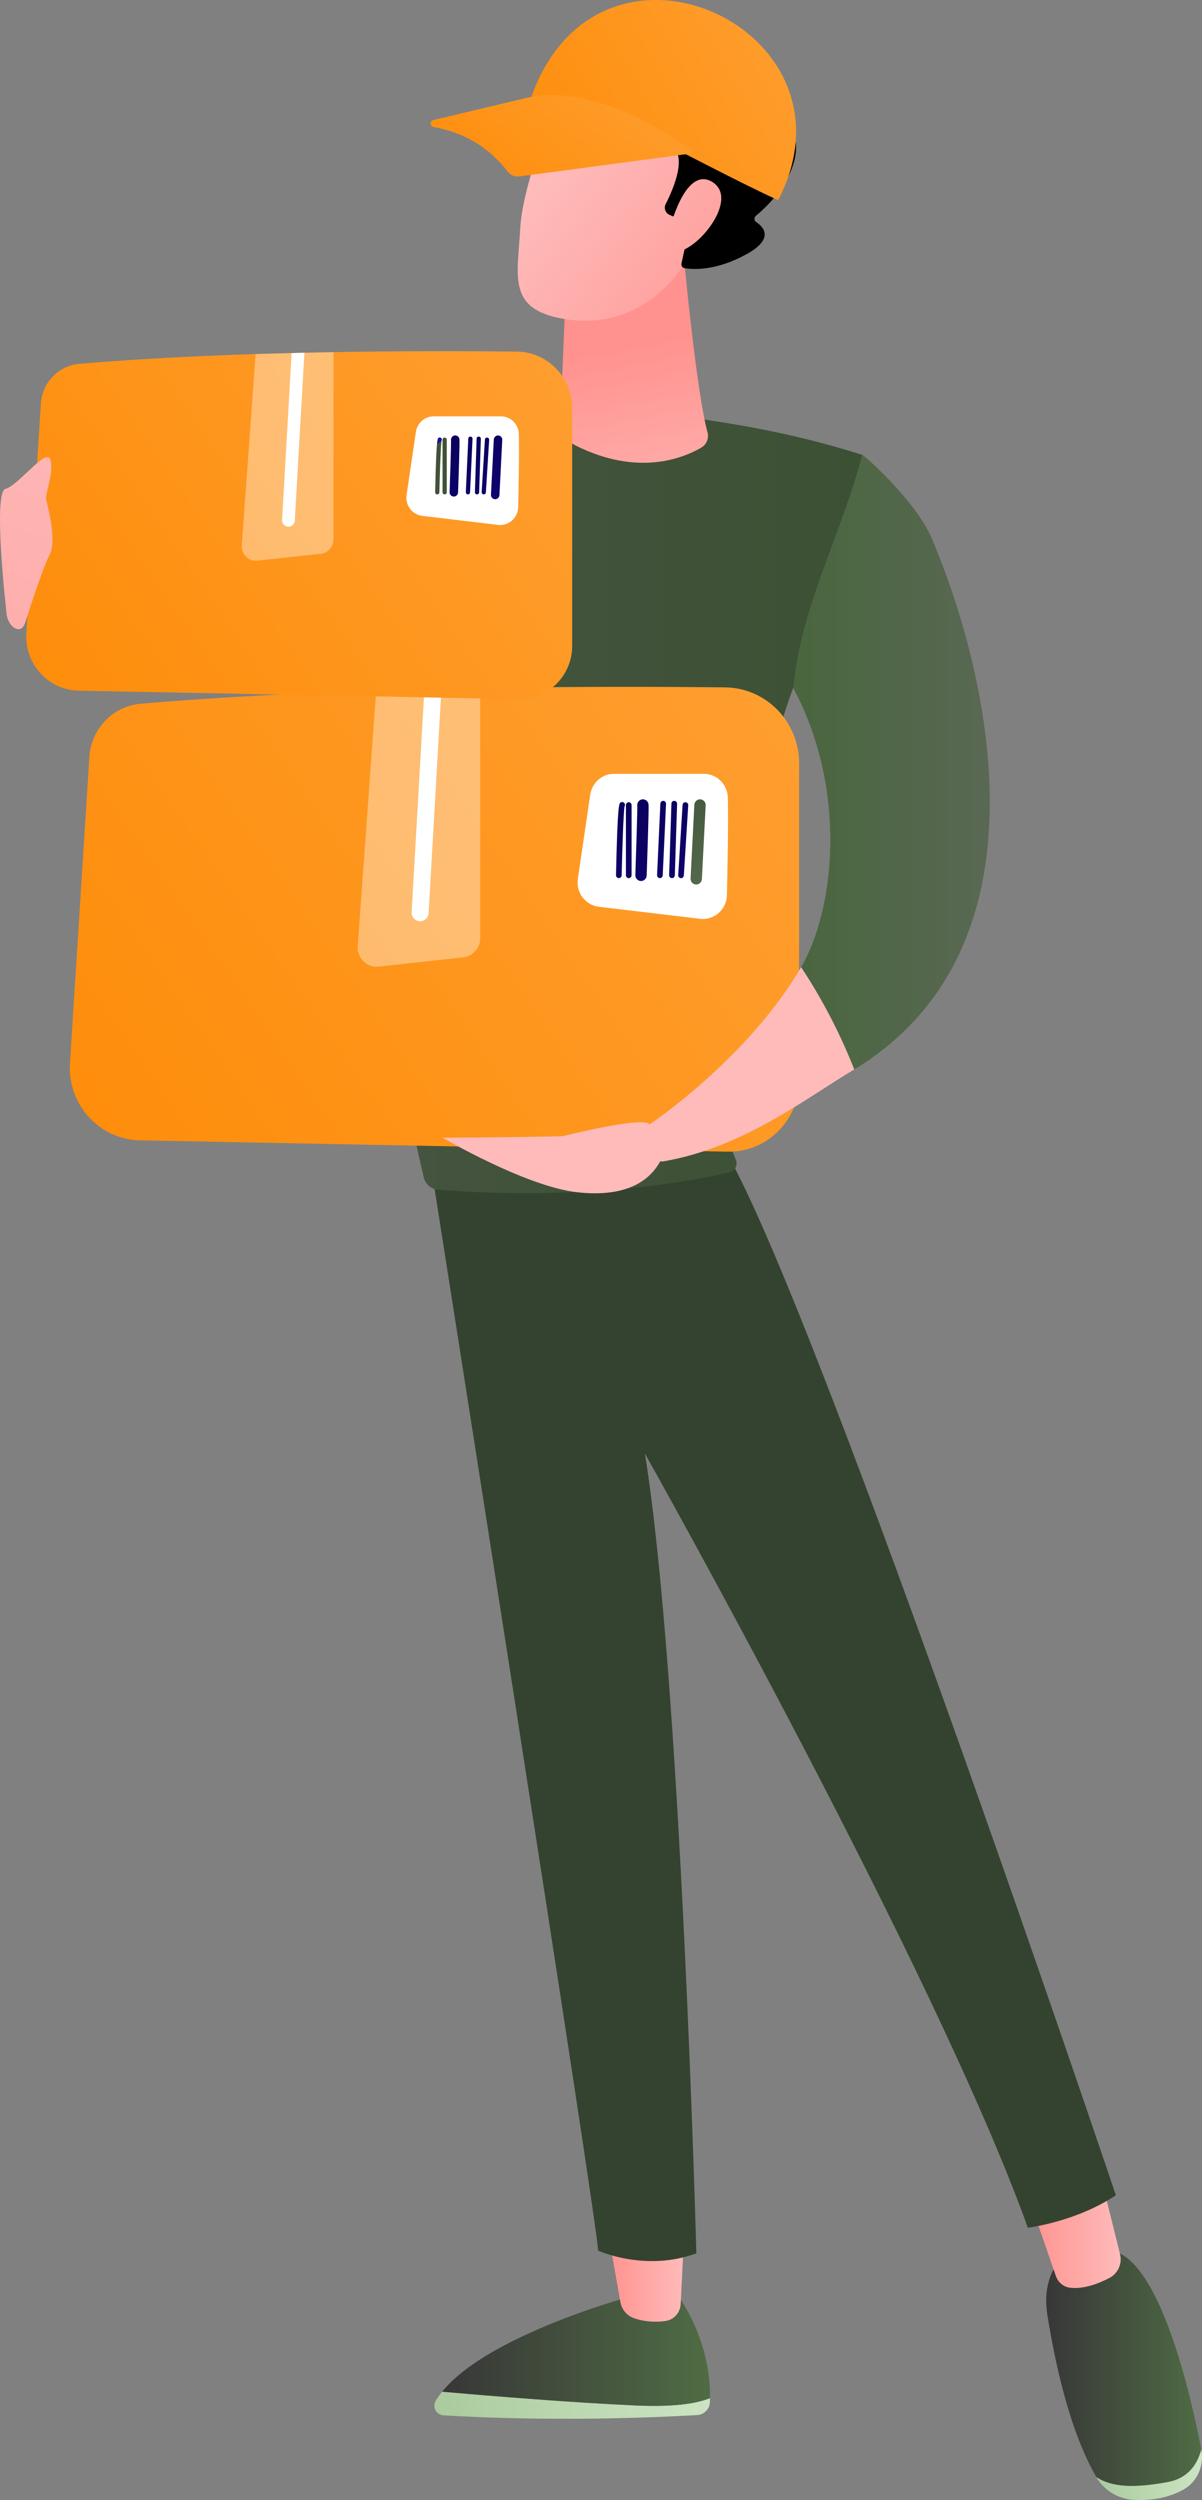 <svg width="101" height="210" viewBox="0 0 101 210" fill="none" xmlns="http://www.w3.org/2000/svg">
<rect x="0" y="0" width="101" height="210" fill="#808080" stroke="none"/>
<path d="M37.152 200.902C41.12 201.25 48.007 201.816 53.435 202.058C56.699 202.205 58.577 201.88 59.66 201.44C59.658 201.563 59.655 201.68 59.65 201.789C59.624 202.369 59.159 202.833 58.582 202.866C48.325 203.448 40.166 203.067 37.261 202.888C36.66 202.85 36.303 202.187 36.61 201.668C36.764 201.408 36.95 201.153 37.152 200.901V200.902Z" fill="url(#paint0_linear_266_3435)"/>
<path d="M53.438 202.06C48.01 201.817 41.123 201.251 37.155 200.903C41.056 196.043 53.438 192.766 53.438 192.766H56.935C59.34 196.288 59.689 199.64 59.663 201.441C58.58 201.881 56.702 202.206 53.438 202.06V202.06Z" fill="url(#paint1_linear_266_3435)"/>
<path d="M57.521 186.97L57.194 193.547C57.158 194.259 56.634 194.857 55.932 194.96C55.233 195.061 54.297 195.074 53.305 194.739C52.694 194.533 52.241 194.01 52.129 193.373L50.998 186.971H57.521V186.97Z" fill="url(#paint2_linear_266_3435)"/>
<path d="M98.109 208.491C99.83 208.176 100.609 207.003 100.935 205.749C100.938 205.76 100.939 205.771 100.942 205.782C101.195 207.106 100.609 208.477 99.435 209.129C98.017 209.917 96.466 210.051 95.263 209.986C93.972 209.916 92.786 209.214 92.134 208.092L92.124 208.074C93.421 208.917 95.241 209.015 98.11 208.49L98.109 208.491Z" fill="url(#paint3_linear_266_3435)"/>
<path d="M89.997 188.995H92.881C97.274 188.878 100.032 201.039 100.936 205.748C100.609 207.003 99.831 208.176 98.11 208.491C95.24 209.016 93.421 208.917 92.124 208.075C89.751 203.976 88.574 197.973 88.009 194.469C87.366 190.483 89.998 188.995 89.998 188.995H89.997Z" fill="url(#paint4_linear_266_3435)"/>
<path d="M92.513 182.892L94.115 189.36C94.311 190.153 93.937 190.974 93.215 191.35C92.32 191.817 91.058 192.308 89.899 192.166C89.353 192.099 88.901 191.709 88.721 191.188L86.37 184.382L92.514 182.892H92.513Z" fill="url(#paint5_linear_266_3435)"/>
<path d="M36.176 97.696C36.176 97.696 50.487 188.546 50.251 189.046C50.251 189.046 54.203 190.871 58.513 189.279C58.513 189.279 57.219 140.713 54.186 122.092C54.186 122.092 78.611 165.5 86.367 187.129C86.367 187.129 90.412 186.639 93.761 184.401C93.761 184.401 67.463 106.268 60.447 95.861L36.176 97.696Z" fill="#34432F"/>
<path d="M33.922 34.262C32.899 34.324 31.891 34.523 30.924 34.863C20.436 38.554 12.2 37.625 5.868 34.72C4.4 36.699 2.036 40.814 1.007 47.732C12.533 56.444 27.027 54.149 31.767 53.072C30.526 62.422 30.538 77.214 35.605 98.898C35.738 99.466 36.218 99.886 36.796 99.934C40.034 100.206 50.872 100.852 61.293 98.475C61.761 98.368 62.016 97.858 61.831 97.414L61.736 97.187C60.867 95.111 60.479 92.866 60.603 90.617C60.982 83.786 62.791 68.353 66.648 57.775C66.872 58.16 67.082 58.54 67.285 58.918C67.983 51.961 70.607 45.118 72.459 38.216C57.369 33.346 39.424 33.935 33.921 34.262H33.922Z" fill="url(#paint6_linear_266_3435)"/>
<path d="M57.464 21.629C57.464 21.629 58.519 32.949 59.447 36.298C59.587 36.806 59.37 37.342 58.916 37.605C57.341 38.519 53.562 40.011 48.394 37.438C47.557 37.022 47.053 36.135 47.092 35.197L47.547 24.258L57.464 21.629Z" fill="url(#paint7_linear_266_3435)"/>
<path d="M47.315 7.145C47.315 7.145 43.943 15.011 43.717 19.14C43.49 23.268 42.615 25.948 47.315 26.779C52.016 27.61 55.976 25.232 58.121 21.119C58.121 21.119 61.483 14.782 60.728 12.187C59.974 9.592 47.315 7.145 47.315 7.145Z" fill="url(#paint8_linear_266_3435)"/>
<path d="M56.517 18.164L56.249 18.044C55.908 17.892 55.762 17.48 55.934 17.144C56.597 15.843 57.889 12.863 56.219 12.168C54.647 11.512 52.945 11.144 51.328 10.619C49.827 10.131 46.912 9.62 46.129 8.012C45.902 7.547 46.15 6.998 46.395 6.543C46.851 5.69 47.308 4.837 47.765 3.984C48.151 3.263 48.551 2.525 49.166 1.992C50.575 0.774 52.256 1.843 53.815 2.136C59.614 3.223 63.448 5.606 63.543 9.676C63.549 9.935 63.82 10.079 64.038 9.944C64.466 9.679 65.151 9.554 66.067 10.337C67.66 11.697 67.008 15.225 63.517 18.126C63.351 18.264 63.352 18.527 63.532 18.646C64.165 19.064 65.109 20.06 62.664 21.387C60.135 22.76 58.247 22.648 57.52 22.525C57.339 22.495 57.222 22.317 57.262 22.135L58.038 18.558C58.083 18.356 57.93 18.165 57.726 18.165H56.518L56.517 18.164Z" fill="black"/>
<path d="M56.37 18.916C56.37 18.916 57.657 13.891 59.875 15.3C62.094 16.709 58.724 20.93 56.941 21.118L56.37 18.916Z" fill="url(#paint9_linear_266_3435)"/>
<path d="M44.531 8.484C50.045 -8.121 72.927 2.347 65.382 16.815C57.461 13.172 48.235 7.336 44.531 8.484Z" fill="url(#paint10_linear_266_3435)"/>
<path d="M58.012 12.903L43.632 14.822C43.266 14.871 42.902 14.722 42.674 14.427C41.014 12.289 38.899 11.102 36.421 10.667C36.108 10.613 36.098 10.157 36.408 10.085L45.083 8.026C45.092 8.024 45.102 8.023 45.111 8.022C49.538 7.639 53.837 9.67 58.091 12.559C58.232 12.655 58.181 12.88 58.011 12.903H58.012Z" fill="url(#paint11_linear_266_3435)"/>
<path d="M61.143 96.74C64.441 96.804 67.148 94.106 67.148 90.756V64.124C67.148 60.625 64.379 57.778 60.934 57.74C50.594 57.626 29.269 57.62 11.82 59.113C9.439 59.316 7.588 61.299 7.501 63.724L5.87 89.472C5.749 92.877 8.4 95.722 11.755 95.787L61.142 96.74H61.143Z" fill="url(#paint12_linear_266_3435)"/>
<path d="M61.157 67.006C61.202 69.272 61.135 72.868 61.081 75.191C61.053 76.399 60.008 77.32 58.825 77.18L50.316 76.167C49.182 76.032 48.384 74.971 48.553 73.825L49.597 66.748C49.746 65.743 50.595 65.001 51.595 65.001H59.137C60.235 65.001 61.135 65.891 61.157 67.006H61.157Z" fill="white"/>
<path opacity="0.37" d="M38.923 80.419L31.825 81.196C30.832 81.305 29.984 80.474 30.057 79.462L31.609 58.018C34.585 57.922 37.52 57.853 40.352 57.803V78.804C40.352 79.634 39.735 80.331 38.923 80.42V80.419Z" fill="white"/>
<path d="M36.015 76.7C35.993 77.086 35.678 77.383 35.303 77.383C35.289 77.383 35.274 77.383 35.261 77.381C34.867 77.358 34.566 77.015 34.589 76.615L35.66 57.9C36.139 57.888 36.616 57.877 37.092 57.866L36.014 76.699L36.015 76.7Z" fill="white"/>
<path d="M57.224 73.766C57.348 73.766 57.453 73.668 57.461 73.539L57.83 67.644C57.838 67.511 57.738 67.397 57.607 67.388C57.469 67.377 57.363 67.481 57.355 67.614L56.987 73.509C56.978 73.642 57.078 73.756 57.209 73.765C57.214 73.765 57.219 73.765 57.224 73.765V73.766Z" fill="url(#paint13_linear_266_3435)"/>
<path d="M56.464 73.763C56.592 73.763 56.698 73.66 56.702 73.529L56.895 67.522C56.899 67.388 56.796 67.276 56.664 67.272C56.513 67.264 56.423 67.372 56.418 67.505L56.225 73.513C56.221 73.646 56.324 73.758 56.456 73.763H56.463H56.464Z" fill="url(#paint14_linear_266_3435)"/>
<path d="M55.438 73.762C55.307 73.756 55.206 73.642 55.211 73.509C55.306 71.491 55.486 67.641 55.488 67.51C55.489 67.378 55.596 67.271 55.726 67.271C55.857 67.271 55.964 67.379 55.964 67.512C55.964 67.612 55.732 72.544 55.686 73.532C55.68 73.662 55.575 73.762 55.448 73.762C55.445 73.762 55.441 73.762 55.437 73.762H55.438Z" fill="url(#paint15_linear_266_3435)"/>
<path d="M53.864 74.005C54.118 74.005 54.33 73.8 54.338 73.538C54.539 67.717 54.505 67.587 54.481 67.499C54.412 67.241 54.147 67.09 53.896 67.16C53.663 67.225 53.518 67.454 53.549 67.69C53.564 68.04 53.458 71.427 53.386 73.504C53.377 73.77 53.582 73.995 53.845 74.004C53.851 74.004 53.857 74.004 53.862 74.004L53.864 74.005Z" fill="url(#paint16_linear_266_3435)"/>
<path d="M52.832 73.765C52.964 73.765 53.07 73.657 53.07 73.523V67.629C53.07 67.495 52.964 67.387 52.832 67.387C52.701 67.387 52.594 67.495 52.594 67.629V73.523C52.594 73.657 52.701 73.765 52.832 73.765Z" fill="url(#paint17_linear_266_3435)"/>
<path d="M51.998 73.761C52.128 73.761 52.233 73.656 52.236 73.525C52.281 71.477 52.388 68.131 52.483 67.729C52.525 67.653 52.525 67.556 52.475 67.478C52.402 67.365 52.256 67.335 52.145 67.409C52.015 67.495 51.892 67.576 51.76 73.514C51.757 73.647 51.861 73.758 51.992 73.761H51.998Z" fill="url(#paint18_linear_266_3435)"/>
<path d="M58.503 74.3C58.755 74.3 58.965 74.101 58.978 73.842L59.295 67.652C59.309 67.385 59.107 67.158 58.844 67.144C58.595 67.126 58.358 67.335 58.344 67.602L58.027 73.791C58.013 74.058 58.215 74.285 58.478 74.3C58.486 74.3 58.495 74.3 58.502 74.3L58.503 74.3Z" fill="url(#paint19_linear_266_3435)"/>
<path d="M43.582 58.729C46.051 58.777 48.078 56.758 48.078 54.25V34.313C48.078 31.694 46.005 29.563 43.426 29.534C35.686 29.448 19.722 29.444 6.66 30.562C4.878 30.715 3.491 32.199 3.427 34.014L2.206 53.289C2.116 55.838 4.1 57.968 6.612 58.017L43.583 58.73L43.582 58.729Z" fill="url(#paint20_linear_266_3435)"/>
<path d="M43.598 36.475C43.632 38.172 43.581 40.863 43.541 42.602C43.52 43.506 42.738 44.196 41.853 44.091L35.482 43.333C34.633 43.231 34.036 42.437 34.163 41.579L34.945 36.281C35.055 35.529 35.692 34.972 36.44 34.972H42.085C42.908 34.972 43.581 35.639 43.597 36.474L43.598 36.475Z" fill="white"/>
<path opacity="0.37" d="M26.952 46.514L21.639 47.096C20.895 47.178 20.261 46.555 20.316 45.798L21.478 29.745C23.705 29.673 25.902 29.621 28.023 29.584V45.305C28.023 45.927 27.561 46.448 26.953 46.515L26.952 46.514Z" fill="white"/>
<path d="M24.771 43.732C24.755 44.021 24.518 44.243 24.238 44.243C24.228 44.243 24.217 44.243 24.206 44.243C23.912 44.225 23.686 43.969 23.703 43.67L24.505 29.659C24.864 29.65 25.221 29.642 25.577 29.634L24.771 43.733V43.732Z" fill="white"/>
<path d="M40.649 41.53C40.742 41.53 40.821 41.456 40.827 41.36L41.103 36.947C41.109 36.848 41.034 36.762 40.936 36.755C40.832 36.747 40.753 36.824 40.746 36.925L40.471 41.337C40.465 41.437 40.539 41.523 40.638 41.53C40.642 41.53 40.646 41.53 40.649 41.53Z" fill="url(#paint21_linear_266_3435)"/>
<path d="M40.083 41.531C40.178 41.531 40.257 41.454 40.261 41.356L40.405 36.859C40.408 36.758 40.331 36.675 40.233 36.672C40.119 36.666 40.052 36.747 40.048 36.847L39.904 41.344C39.901 41.445 39.979 41.528 40.077 41.531H40.083Z" fill="url(#paint22_linear_266_3435)"/>
<path d="M39.312 41.531C39.213 41.526 39.137 41.441 39.142 41.342C39.213 39.831 39.347 36.95 39.349 36.851C39.349 36.752 39.429 36.672 39.527 36.672C39.625 36.672 39.705 36.753 39.705 36.853C39.705 36.927 39.532 40.619 39.497 41.358C39.493 41.455 39.414 41.531 39.319 41.531C39.317 41.531 39.313 41.531 39.311 41.531H39.312Z" fill="url(#paint23_linear_266_3435)"/>
<path d="M38.135 41.712C38.326 41.712 38.485 41.558 38.491 41.364C38.642 37.006 38.615 36.908 38.597 36.843C38.546 36.65 38.348 36.536 38.16 36.588C37.985 36.636 37.877 36.808 37.9 36.985C37.911 37.248 37.832 39.782 37.778 41.338C37.771 41.538 37.925 41.706 38.121 41.712C38.126 41.712 38.13 41.712 38.134 41.712L38.135 41.712Z" fill="url(#paint24_linear_266_3435)"/>
<path d="M37.363 41.529C37.462 41.529 37.541 41.449 37.541 41.348V36.935C37.541 36.835 37.462 36.754 37.363 36.754C37.264 36.754 37.185 36.835 37.185 36.935V41.348C37.185 41.449 37.264 41.529 37.363 41.529Z" fill="url(#paint25_linear_266_3435)"/>
<path d="M36.742 41.532C36.838 41.532 36.918 41.453 36.92 41.355C36.954 39.822 37.034 37.317 37.105 37.016C37.136 36.959 37.135 36.887 37.098 36.828C37.044 36.744 36.933 36.721 36.852 36.776C36.754 36.841 36.662 36.901 36.563 41.346C36.562 41.447 36.639 41.529 36.737 41.532H36.742Z" fill="url(#paint26_linear_266_3435)"/>
<path d="M41.61 41.935C41.798 41.935 41.955 41.785 41.966 41.592L42.203 36.958C42.214 36.758 42.063 36.589 41.866 36.578C41.679 36.565 41.502 36.721 41.492 36.921L41.254 41.555C41.244 41.755 41.395 41.924 41.591 41.935C41.597 41.935 41.604 41.935 41.61 41.935Z" fill="url(#paint27_linear_266_3435)"/>
<path d="M0.465 41.064C1.55 40.793 3.99 37.441 4.25 38.666C4.509 39.891 3.773 41.444 3.882 41.964C3.991 42.485 4.811 45.401 4.159 46.625C3.69 47.508 2.768 50.286 2.292 51.765C2.133 52.255 2.005 52.903 1.499 52.846C0.994 52.788 0.603 52.098 0.556 51.584C0.537 51.378 -0.622 41.335 0.464 41.064H0.465Z" fill="url(#paint28_linear_266_3435)"/>
<path d="M78.283 45.2C76.945 42.084 72.682 38.289 72.459 38.217C70.607 45.118 67.347 50.818 66.648 57.775C71.219 66.302 70.17 76.356 67.316 81.246C68.72 83.364 70.361 86.246 71.783 89.832C89.357 79.149 82.4 54.799 78.282 45.201L78.283 45.2Z" fill="url(#paint29_linear_266_3435)"/>
<path d="M55.708 97.56L40.492 97.223C40.492 97.223 53.76 93.414 54.584 94.451C54.584 94.451 62.808 88.963 67.314 81.243C68.718 83.36 70.359 86.243 71.781 89.829C67.741 92.238 62.434 96.422 55.707 97.56H55.708Z" fill="url(#paint30_linear_266_3435)"/>
<path d="M56.137 94.885C56.137 94.885 56.451 101.042 48.492 100.148C44.168 99.662 37.185 95.566 37.185 95.566C37.185 95.566 55.385 95.517 56.137 94.885Z" fill="url(#paint31_linear_266_3435)"/>
<defs>
<linearGradient id="paint0_linear_266_3435" x1="59.659" y1="202.039" x2="36.498" y2="202.039" gradientUnits="userSpaceOnUse">
<stop stop-color="#CCE4C3"/>
<stop offset="1" stop-color="#AACB9E"/>
</linearGradient>
<linearGradient id="paint1_linear_266_3435" x1="59.663" y1="197.43" x2="37.154" y2="197.43" gradientUnits="userSpaceOnUse">
<stop stop-color="#4F6C44"/>
<stop offset="1" stop-color="#373737"/>
</linearGradient>
<linearGradient id="paint2_linear_266_3435" x1="57.52" y1="190.996" x2="50.997" y2="190.996" gradientUnits="userSpaceOnUse">
<stop stop-color="#FEBBBA"/>
<stop offset="1" stop-color="#FF928E"/>
</linearGradient>
<linearGradient id="paint3_linear_266_3435" x1="101" y1="207.874" x2="92.124" y2="207.874" gradientUnits="userSpaceOnUse">
<stop stop-color="#CCE4C3"/>
<stop offset="1" stop-color="#AACB9E"/>
</linearGradient>
<linearGradient id="paint4_linear_266_3435" x1="100.935" y1="198.903" x2="87.907" y2="198.903" gradientUnits="userSpaceOnUse">
<stop stop-color="#4F6C44"/>
<stop offset="1" stop-color="#373737"/>
</linearGradient>
<linearGradient id="paint5_linear_266_3435" x1="94.166" y1="187.541" x2="86.37" y2="187.541" gradientUnits="userSpaceOnUse">
<stop stop-color="#FEBBBA"/>
<stop offset="1" stop-color="#FF928E"/>
</linearGradient>
<linearGradient id="paint6_linear_266_3435" x1="1.008" y1="67.136" x2="72.46" y2="67.136" gradientUnits="userSpaceOnUse">
<stop stop-color="#4B5647"/>
<stop offset="1" stop-color="#3C5134"/>
</linearGradient>
<linearGradient id="paint7_linear_266_3435" x1="55.754" y1="47.119" x2="52.273" y2="29.126" gradientUnits="userSpaceOnUse">
<stop stop-color="#FEBBBA"/>
<stop offset="1" stop-color="#FF928E"/>
</linearGradient>
<linearGradient id="paint8_linear_266_3435" x1="46.609" y1="14.069" x2="66.102" y2="28.756" gradientUnits="userSpaceOnUse">
<stop stop-color="#FEBBBA"/>
<stop offset="1" stop-color="#FF928E"/>
</linearGradient>
<linearGradient id="paint9_linear_266_3435" x1="49.001" y1="10.894" x2="68.496" y2="25.582" gradientUnits="userSpaceOnUse">
<stop stop-color="#FEBBBA"/>
<stop offset="1" stop-color="#FF928E"/>
</linearGradient>
<linearGradient id="paint10_linear_266_3435" x1="88.947" y1="-18.955" x2="39.293" y2="9.949" gradientUnits="userSpaceOnUse">
<stop stop-color="#FFB159"/>
<stop offset="1" stop-color="#FE8C08"/>
</linearGradient>
<linearGradient id="paint11_linear_266_3435" x1="79.862" y1="0.247" x2="57.861" y2="31.14" gradientUnits="userSpaceOnUse">
<stop stop-color="#FFB159"/>
<stop offset="1" stop-color="#FE8C08"/>
</linearGradient>
<linearGradient id="paint12_linear_266_3435" x1="127.587" y1="13.679" x2="3.815" y2="98.706" gradientUnits="userSpaceOnUse">
<stop stop-color="#FFB159"/>
<stop offset="1" stop-color="#FE8C08"/>
</linearGradient>
<linearGradient id="paint13_linear_266_3435" x1="54.53" y1="66.33" x2="70.084" y2="88.585" gradientUnits="userSpaceOnUse">
<stop stop-color="#09005D"/>
<stop offset="1" stop-color="#1A0F91"/>
</linearGradient>
<linearGradient id="paint14_linear_266_3435" x1="53.98" y1="66.71" x2="69.534" y2="88.964" gradientUnits="userSpaceOnUse">
<stop stop-color="#09005D"/>
<stop offset="1" stop-color="#1A0F91"/>
</linearGradient>
<linearGradient id="paint15_linear_266_3435" x1="53.321" y1="67.171" x2="68.874" y2="89.426" gradientUnits="userSpaceOnUse">
<stop stop-color="#09005D"/>
<stop offset="1" stop-color="#1A0F91"/>
</linearGradient>
<linearGradient id="paint16_linear_266_3435" x1="52.179" y1="67.971" x2="67.732" y2="90.225" gradientUnits="userSpaceOnUse">
<stop stop-color="#09005D"/>
<stop offset="1" stop-color="#1A0F91"/>
</linearGradient>
<linearGradient id="paint17_linear_266_3435" x1="51.426" y1="68.499" x2="66.979" y2="90.754" gradientUnits="userSpaceOnUse">
<stop stop-color="#09005D"/>
<stop offset="1" stop-color="#1A0F91"/>
</linearGradient>
<linearGradient id="paint18_linear_266_3435" x1="50.957" y1="68.823" x2="66.51" y2="91.076" gradientUnits="userSpaceOnUse">
<stop stop-color="#09005D"/>
<stop offset="1" stop-color="#1A0F91"/>
</linearGradient>
<linearGradient id="paint19_linear_266_3435" x1="55.312" y1="65.78" x2="70.865" y2="88.035" gradientUnits="userSpaceOnUse">
<stop stop-color="#3F5238"/>
<stop offset="1" stop-color="#7E9675"/>
</linearGradient>
<linearGradient id="paint20_linear_266_3435" x1="93.322" y1="-3.45" x2="0.667" y2="60.2" gradientUnits="userSpaceOnUse">
<stop stop-color="#FFB159"/>
<stop offset="1" stop-color="#FE8C08"/>
</linearGradient>
<linearGradient id="paint21_linear_266_3435" x1="38.633" y1="35.964" x2="50.276" y2="52.623" gradientUnits="userSpaceOnUse">
<stop stop-color="#09005D"/>
<stop offset="1" stop-color="#1A0F91"/>
</linearGradient>
<linearGradient id="paint22_linear_266_3435" x1="38.223" y1="36.252" x2="49.867" y2="52.911" gradientUnits="userSpaceOnUse">
<stop stop-color="#09005D"/>
<stop offset="1" stop-color="#1A0F91"/>
</linearGradient>
<linearGradient id="paint23_linear_266_3435" x1="37.727" y1="36.597" x2="49.37" y2="53.257" gradientUnits="userSpaceOnUse">
<stop stop-color="#09005D"/>
<stop offset="1" stop-color="#1A0F91"/>
</linearGradient>
<linearGradient id="paint24_linear_266_3435" x1="36.874" y1="37.195" x2="48.517" y2="53.855" gradientUnits="userSpaceOnUse">
<stop stop-color="#09005D"/>
<stop offset="1" stop-color="#1A0F91"/>
</linearGradient>
<linearGradient id="paint25_linear_266_3435" x1="36.31" y1="37.588" x2="47.953" y2="54.247" gradientUnits="userSpaceOnUse">
<stop stop-color="#3F5238"/>
<stop offset="1" stop-color="#405239"/>
</linearGradient>
<linearGradient id="paint26_linear_266_3435" x1="35.962" y1="37.836" x2="47.605" y2="54.495" gradientUnits="userSpaceOnUse">
<stop stop-color="#1B1092"/>
<stop offset="0" stop-color="#405238"/>
</linearGradient>
<linearGradient id="paint27_linear_266_3435" x1="39.222" y1="35.556" x2="50.865" y2="52.215" gradientUnits="userSpaceOnUse">
<stop stop-color="#09005D"/>
<stop offset="1" stop-color="#1A0F91"/>
</linearGradient>
<linearGradient id="paint28_linear_266_3435" x1="8.153" y1="25.866" x2="-21.165" y2="112.455" gradientUnits="userSpaceOnUse">
<stop stop-color="#FEBBBA"/>
<stop offset="1" stop-color="#FF928E"/>
</linearGradient>
<linearGradient id="paint29_linear_266_3435" x1="66.648" y1="64.024" x2="83.169" y2="64.024" gradientUnits="userSpaceOnUse">
<stop stop-color="#49663E"/>
<stop offset="1" stop-color="#596853"/>
</linearGradient>
<linearGradient id="paint30_linear_266_3435" x1="-451.726" y1="-1225.67" x2="-482.118" y2="-1302.21" gradientUnits="userSpaceOnUse">
<stop stop-color="#FEBBBA"/>
<stop offset="1" stop-color="#FF928E"/>
</linearGradient>
<linearGradient id="paint31_linear_266_3435" x1="52.622" y1="80.28" x2="83.014" y2="3.741" gradientUnits="userSpaceOnUse">
<stop stop-color="#FEBBBA"/>
<stop offset="1" stop-color="#FF928E"/>
</linearGradient>
</defs>
</svg>
